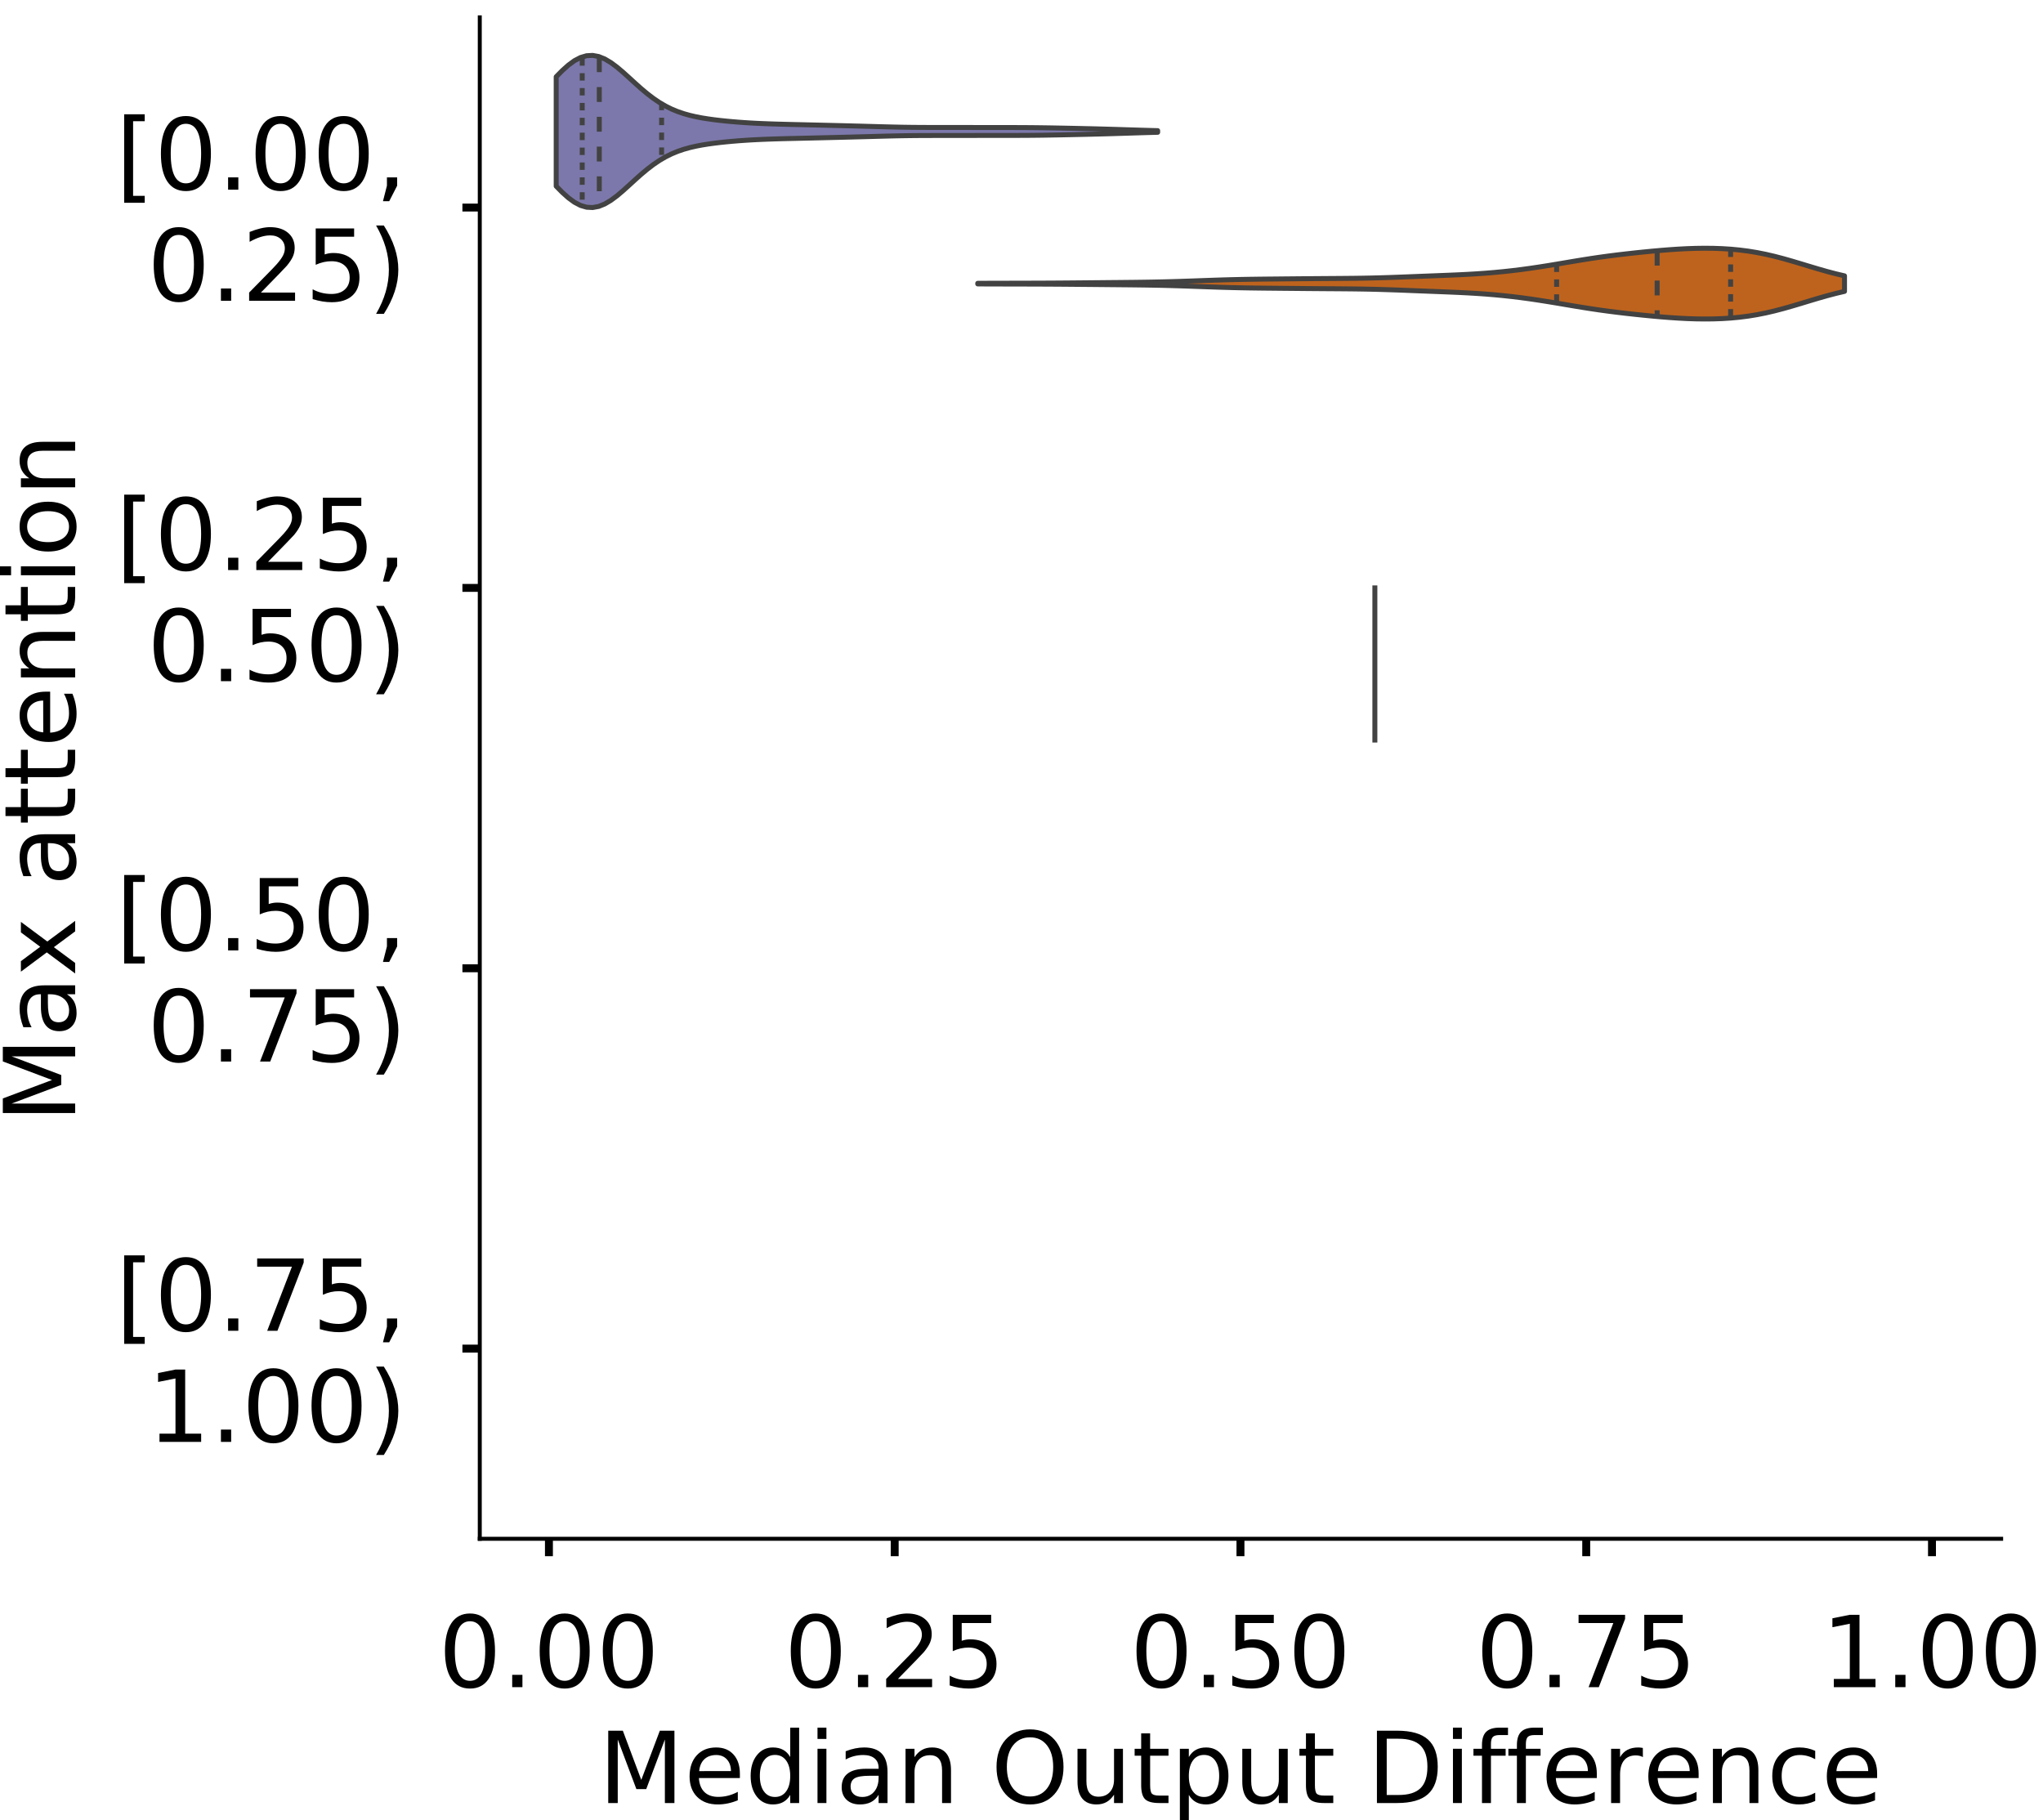 <?xml version="1.0" encoding="utf-8" standalone="no"?>
<!DOCTYPE svg PUBLIC "-//W3C//DTD SVG 1.1//EN"
  "http://www.w3.org/Graphics/SVG/1.1/DTD/svg11.dtd">
<!-- Created with matplotlib (https://matplotlib.org/) -->
<svg height="366.833pt" version="1.1" viewBox="0 0 411.77 366.833" width="411.77pt" xmlns="http://www.w3.org/2000/svg" xmlns:xlink="http://www.w3.org/1999/xlink">
 <defs>
  <style type="text/css">
*{stroke-linecap:butt;stroke-linejoin:round;}
  </style>
 </defs>
 <g id="figure_1">
  <g id="patch_1">
   <path d="M 0 366.833 
L 411.77 366.833 
L 411.77 -0 
L 0 -0 
z
" style="fill:#ffffff;"/>
  </g>
  <g id="axes_1">
   <g id="patch_2">
    <path d="M 96.7 310.133 
L 403.333 310.133 
L 403.333 3.5 
L 96.7 3.5 
z
" style="fill:#ffffff;"/>
   </g>
   <g id="PolyCollection_1">
    <defs>
     <path d="M 112.102 -329.309 
L 112.102 -351.363 
L 113.326 -352.607 
L 114.551 -353.704 
L 115.775 -354.597 
L 117 -355.241 
L 118.224 -355.602 
L 119.449 -355.668 
L 120.673 -355.441 
L 121.898 -354.945 
L 123.123 -354.219 
L 124.347 -353.31 
L 125.572 -352.276 
L 126.796 -351.172 
L 128.021 -350.051 
L 129.245 -348.96 
L 130.47 -347.935 
L 131.694 -347.001 
L 132.919 -346.173 
L 134.143 -345.457 
L 135.368 -344.85 
L 136.592 -344.344 
L 137.817 -343.926 
L 139.041 -343.583 
L 140.266 -343.301 
L 141.49 -343.067 
L 142.715 -342.871 
L 143.939 -342.702 
L 145.164 -342.556 
L 146.388 -342.428 
L 147.613 -342.314 
L 148.838 -342.213 
L 150.062 -342.125 
L 151.287 -342.048 
L 152.511 -341.982 
L 153.736 -341.926 
L 154.96 -341.879 
L 156.185 -341.838 
L 157.409 -341.803 
L 158.634 -341.771 
L 159.858 -341.741 
L 161.083 -341.713 
L 162.307 -341.684 
L 163.532 -341.656 
L 164.756 -341.627 
L 165.981 -341.597 
L 167.205 -341.568 
L 168.43 -341.538 
L 169.654 -341.508 
L 170.879 -341.477 
L 172.103 -341.445 
L 173.328 -341.413 
L 174.552 -341.379 
L 175.777 -341.345 
L 177.002 -341.311 
L 178.226 -341.278 
L 179.451 -341.248 
L 180.675 -341.22 
L 181.9 -341.196 
L 183.124 -341.177 
L 184.349 -341.163 
L 185.573 -341.154 
L 186.798 -341.149 
L 188.022 -341.146 
L 189.247 -341.146 
L 190.471 -341.146 
L 191.696 -341.146 
L 192.92 -341.145 
L 194.145 -341.143 
L 195.369 -341.14 
L 196.594 -341.137 
L 197.818 -341.134 
L 199.043 -341.132 
L 200.267 -341.131 
L 201.492 -341.131 
L 202.717 -341.131 
L 203.941 -341.129 
L 205.166 -341.127 
L 206.39 -341.122 
L 207.615 -341.113 
L 208.839 -341.102 
L 210.064 -341.086 
L 211.288 -341.068 
L 212.513 -341.046 
L 213.737 -341.023 
L 214.962 -340.999 
L 216.186 -340.973 
L 217.411 -340.947 
L 218.635 -340.919 
L 219.86 -340.891 
L 221.084 -340.861 
L 222.309 -340.828 
L 223.533 -340.794 
L 224.758 -340.758 
L 225.982 -340.72 
L 227.207 -340.682 
L 228.432 -340.643 
L 229.656 -340.606 
L 230.881 -340.57 
L 232.105 -340.536 
L 233.33 -340.505 
L 233.33 -340.167 
L 233.33 -340.167 
L 232.105 -340.136 
L 230.881 -340.102 
L 229.656 -340.066 
L 228.432 -340.028 
L 227.207 -339.99 
L 225.982 -339.951 
L 224.758 -339.914 
L 223.533 -339.877 
L 222.309 -339.843 
L 221.084 -339.811 
L 219.86 -339.781 
L 218.635 -339.752 
L 217.411 -339.725 
L 216.186 -339.699 
L 214.962 -339.673 
L 213.737 -339.648 
L 212.513 -339.625 
L 211.288 -339.604 
L 210.064 -339.585 
L 208.839 -339.57 
L 207.615 -339.558 
L 206.39 -339.55 
L 205.166 -339.545 
L 203.941 -339.542 
L 202.717 -339.541 
L 201.492 -339.541 
L 200.267 -339.54 
L 199.043 -339.539 
L 197.818 -339.537 
L 196.594 -339.535 
L 195.369 -339.532 
L 194.145 -339.529 
L 192.92 -339.527 
L 191.696 -339.526 
L 190.471 -339.526 
L 189.247 -339.526 
L 188.022 -339.525 
L 186.798 -339.523 
L 185.573 -339.518 
L 184.349 -339.508 
L 183.124 -339.494 
L 181.9 -339.476 
L 180.675 -339.452 
L 179.451 -339.424 
L 178.226 -339.393 
L 177.002 -339.36 
L 175.777 -339.326 
L 174.552 -339.292 
L 173.328 -339.259 
L 172.103 -339.227 
L 170.879 -339.195 
L 169.654 -339.164 
L 168.43 -339.134 
L 167.205 -339.104 
L 165.981 -339.074 
L 164.756 -339.045 
L 163.532 -339.016 
L 162.307 -338.987 
L 161.083 -338.959 
L 159.858 -338.93 
L 158.634 -338.901 
L 157.409 -338.869 
L 156.185 -338.834 
L 154.96 -338.793 
L 153.736 -338.746 
L 152.511 -338.69 
L 151.287 -338.624 
L 150.062 -338.547 
L 148.838 -338.459 
L 147.613 -338.358 
L 146.388 -338.244 
L 145.164 -338.115 
L 143.939 -337.969 
L 142.715 -337.801 
L 141.49 -337.604 
L 140.266 -337.37 
L 139.041 -337.088 
L 137.817 -336.745 
L 136.592 -336.328 
L 135.368 -335.821 
L 134.143 -335.214 
L 132.919 -334.498 
L 131.694 -333.671 
L 130.47 -332.737 
L 129.245 -331.712 
L 128.021 -330.621 
L 126.796 -329.5 
L 125.572 -328.396 
L 124.347 -327.361 
L 123.123 -326.453 
L 121.898 -325.726 
L 120.673 -325.231 
L 119.449 -325.004 
L 118.224 -325.069 
L 117 -325.431 
L 115.775 -326.074 
L 114.551 -326.968 
L 113.326 -328.065 
L 112.102 -329.309 
z
" id="m93fd1efd3f" style="stroke:#424242;"/>
    </defs>
    <g clip-path="url(#p89f26a9686)">
     <use style="fill:#7c78ab;stroke:#424242;" x="0" xlink:href="#m93fd1efd3f" y="366.833"/>
    </g>
   </g>
   <g id="PolyCollection_2">
    <defs>
     <path d="M 197.066 -309.608 
L 197.066 -309.737 
L 198.831 -309.744 
L 200.596 -309.749 
L 202.36 -309.754 
L 204.125 -309.757 
L 205.889 -309.761 
L 207.654 -309.766 
L 209.419 -309.772 
L 211.183 -309.78 
L 212.948 -309.79 
L 214.713 -309.803 
L 216.477 -309.818 
L 218.242 -309.834 
L 220.006 -309.85 
L 221.771 -309.866 
L 223.536 -309.883 
L 225.3 -309.899 
L 227.065 -309.916 
L 228.83 -309.935 
L 230.594 -309.958 
L 232.359 -309.987 
L 234.123 -310.023 
L 235.888 -310.067 
L 237.653 -310.119 
L 239.417 -310.177 
L 241.182 -310.24 
L 242.947 -310.304 
L 244.711 -310.366 
L 246.476 -310.423 
L 248.24 -310.472 
L 250.005 -310.512 
L 251.77 -310.544 
L 253.534 -310.569 
L 255.299 -310.589 
L 257.064 -310.606 
L 258.828 -310.623 
L 260.593 -310.64 
L 262.357 -310.657 
L 264.122 -310.673 
L 265.887 -310.687 
L 267.651 -310.7 
L 269.416 -310.712 
L 271.181 -310.726 
L 272.945 -310.744 
L 274.71 -310.769 
L 276.474 -310.804 
L 278.239 -310.849 
L 280.004 -310.904 
L 281.768 -310.966 
L 283.533 -311.034 
L 285.298 -311.104 
L 287.062 -311.174 
L 288.827 -311.242 
L 290.591 -311.311 
L 292.356 -311.382 
L 294.121 -311.459 
L 295.885 -311.548 
L 297.65 -311.652 
L 299.415 -311.775 
L 301.179 -311.92 
L 302.944 -312.088 
L 304.708 -312.279 
L 306.473 -312.494 
L 308.238 -312.732 
L 310.002 -312.992 
L 311.767 -313.269 
L 313.532 -313.559 
L 315.296 -313.857 
L 317.061 -314.155 
L 318.825 -314.445 
L 320.59 -314.723 
L 322.355 -314.984 
L 324.119 -315.226 
L 325.884 -315.45 
L 327.649 -315.659 
L 329.413 -315.854 
L 331.178 -316.037 
L 332.942 -316.209 
L 334.707 -316.367 
L 336.472 -316.507 
L 338.236 -316.626 
L 340.001 -316.718 
L 341.766 -316.779 
L 343.53 -316.803 
L 345.295 -316.787 
L 347.059 -316.726 
L 348.824 -316.615 
L 350.589 -316.448 
L 352.353 -316.223 
L 354.118 -315.935 
L 355.883 -315.584 
L 357.647 -315.175 
L 359.412 -314.714 
L 361.176 -314.213 
L 362.941 -313.686 
L 364.706 -313.151 
L 366.47 -312.624 
L 368.235 -312.121 
L 370 -311.655 
L 371.764 -311.238 
L 371.764 -308.107 
L 371.764 -308.107 
L 370 -307.69 
L 368.235 -307.224 
L 366.47 -306.721 
L 364.706 -306.194 
L 362.941 -305.659 
L 361.176 -305.132 
L 359.412 -304.631 
L 357.647 -304.17 
L 355.883 -303.761 
L 354.118 -303.41 
L 352.353 -303.122 
L 350.589 -302.897 
L 348.824 -302.73 
L 347.059 -302.619 
L 345.295 -302.558 
L 343.53 -302.542 
L 341.766 -302.566 
L 340.001 -302.627 
L 338.236 -302.719 
L 336.472 -302.838 
L 334.707 -302.978 
L 332.942 -303.136 
L 331.178 -303.308 
L 329.413 -303.491 
L 327.649 -303.686 
L 325.884 -303.895 
L 324.119 -304.119 
L 322.355 -304.361 
L 320.59 -304.622 
L 318.825 -304.9 
L 317.061 -305.19 
L 315.296 -305.488 
L 313.532 -305.786 
L 311.767 -306.076 
L 310.002 -306.353 
L 308.238 -306.613 
L 306.473 -306.851 
L 304.708 -307.066 
L 302.944 -307.257 
L 301.179 -307.425 
L 299.415 -307.57 
L 297.65 -307.693 
L 295.885 -307.797 
L 294.121 -307.886 
L 292.356 -307.963 
L 290.591 -308.034 
L 288.827 -308.103 
L 287.062 -308.171 
L 285.298 -308.241 
L 283.533 -308.311 
L 281.768 -308.379 
L 280.004 -308.441 
L 278.239 -308.496 
L 276.474 -308.541 
L 274.71 -308.576 
L 272.945 -308.601 
L 271.181 -308.619 
L 269.416 -308.633 
L 267.651 -308.645 
L 265.887 -308.658 
L 264.122 -308.672 
L 262.357 -308.688 
L 260.593 -308.705 
L 258.828 -308.722 
L 257.064 -308.739 
L 255.299 -308.756 
L 253.534 -308.776 
L 251.77 -308.801 
L 250.005 -308.833 
L 248.24 -308.873 
L 246.476 -308.922 
L 244.711 -308.979 
L 242.947 -309.041 
L 241.182 -309.105 
L 239.417 -309.168 
L 237.653 -309.226 
L 235.888 -309.278 
L 234.123 -309.322 
L 232.359 -309.358 
L 230.594 -309.387 
L 228.83 -309.41 
L 227.065 -309.429 
L 225.3 -309.446 
L 223.536 -309.462 
L 221.771 -309.479 
L 220.006 -309.495 
L 218.242 -309.511 
L 216.477 -309.527 
L 214.713 -309.542 
L 212.948 -309.555 
L 211.183 -309.565 
L 209.419 -309.573 
L 207.654 -309.579 
L 205.889 -309.584 
L 204.125 -309.588 
L 202.36 -309.591 
L 200.596 -309.596 
L 198.831 -309.601 
L 197.066 -309.608 
z
" id="m05f77f20bc" style="stroke:#424242;"/>
    </defs>
    <g clip-path="url(#p89f26a9686)">
     <use style="fill:#be631d;stroke:#424242;" x="0" xlink:href="#m05f77f20bc" y="366.833"/>
    </g>
   </g>
   <g id="patch_3">
    <path clip-path="url(#p89f26a9686)" d="M 110.638 41.829 
L 110.638 41.829 
L 110.638 41.829 
L 110.638 41.829 
z
" style="fill:#7c78ab;stroke:#424242;stroke-linejoin:miter;stroke-width:0.5;"/>
   </g>
   <g id="patch_4">
    <path clip-path="url(#p89f26a9686)" d="M 110.638 41.829 
L 110.638 41.829 
L 110.638 41.829 
L 110.638 41.829 
z
" style="fill:#be631d;stroke:#424242;stroke-linejoin:miter;stroke-width:0.5;"/>
   </g>
   <g id="matplotlib.axis_1">
    <g id="xtick_1">
     <g id="line2d_1">
      <defs>
       <path d="M 0 0 
L 0 3.5 
" id="m49abddb415" style="stroke:#000000;stroke-width:1.6;"/>
      </defs>
      <g>
       <use style="stroke:#000000;stroke-width:1.6;" x="110.638" xlink:href="#m49abddb415" y="310.133"/>
      </g>
     </g>
     <g id="text_1">
      <!-- 0.00 -->
      <defs>
       <path d="M 31.781 66.406 
Q 24.172 66.406 20.328 58.906 
Q 16.5 51.422 16.5 36.375 
Q 16.5 21.391 20.328 13.891 
Q 24.172 6.391 31.781 6.391 
Q 39.453 6.391 43.281 13.891 
Q 47.125 21.391 47.125 36.375 
Q 47.125 51.422 43.281 58.906 
Q 39.453 66.406 31.781 66.406 
z
M 31.781 74.219 
Q 44.047 74.219 50.516 64.516 
Q 56.984 54.828 56.984 36.375 
Q 56.984 17.969 50.516 8.266 
Q 44.047 -1.422 31.781 -1.422 
Q 19.531 -1.422 13.062 8.266 
Q 6.594 17.969 6.594 36.375 
Q 6.594 54.828 13.062 64.516 
Q 19.531 74.219 31.781 74.219 
z
" id="DejaVuSans-48"/>
       <path d="M 10.688 12.406 
L 21 12.406 
L 21 0 
L 10.688 0 
z
" id="DejaVuSans-46"/>
      </defs>
      <g transform="translate(88.372 340.03)scale(0.2 -0.2)">
       <use xlink:href="#DejaVuSans-48"/>
       <use x="63.623" xlink:href="#DejaVuSans-46"/>
       <use x="95.41" xlink:href="#DejaVuSans-48"/>
       <use x="159.033" xlink:href="#DejaVuSans-48"/>
      </g>
     </g>
    </g>
    <g id="xtick_2">
     <g id="line2d_2">
      <g>
       <use style="stroke:#000000;stroke-width:1.6;" x="180.327" xlink:href="#m49abddb415" y="310.133"/>
      </g>
     </g>
     <g id="text_2">
      <!-- 0.25 -->
      <defs>
       <path d="M 19.188 8.297 
L 53.609 8.297 
L 53.609 0 
L 7.328 0 
L 7.328 8.297 
Q 12.938 14.109 22.625 23.891 
Q 32.328 33.688 34.812 36.531 
Q 39.547 41.844 41.422 45.531 
Q 43.312 49.219 43.312 52.781 
Q 43.312 58.594 39.234 62.25 
Q 35.156 65.922 28.609 65.922 
Q 23.969 65.922 18.812 64.312 
Q 13.672 62.703 7.812 59.422 
L 7.812 69.391 
Q 13.766 71.781 18.938 73 
Q 24.125 74.219 28.422 74.219 
Q 39.75 74.219 46.484 68.547 
Q 53.219 62.891 53.219 53.422 
Q 53.219 48.922 51.531 44.891 
Q 49.859 40.875 45.406 35.406 
Q 44.188 33.984 37.641 27.219 
Q 31.109 20.453 19.188 8.297 
z
" id="DejaVuSans-50"/>
       <path d="M 10.797 72.906 
L 49.516 72.906 
L 49.516 64.594 
L 19.828 64.594 
L 19.828 46.734 
Q 21.969 47.469 24.109 47.828 
Q 26.266 48.188 28.422 48.188 
Q 40.625 48.188 47.75 41.5 
Q 54.891 34.812 54.891 23.391 
Q 54.891 11.625 47.562 5.094 
Q 40.234 -1.422 26.906 -1.422 
Q 22.312 -1.422 17.547 -0.641 
Q 12.797 0.141 7.719 1.703 
L 7.719 11.625 
Q 12.109 9.234 16.797 8.062 
Q 21.484 6.891 26.703 6.891 
Q 35.156 6.891 40.078 11.328 
Q 45.016 15.766 45.016 23.391 
Q 45.016 31 40.078 35.438 
Q 35.156 39.891 26.703 39.891 
Q 22.75 39.891 18.812 39.016 
Q 14.891 38.141 10.797 36.281 
z
" id="DejaVuSans-53"/>
      </defs>
      <g transform="translate(158.062 340.03)scale(0.2 -0.2)">
       <use xlink:href="#DejaVuSans-48"/>
       <use x="63.623" xlink:href="#DejaVuSans-46"/>
       <use x="95.41" xlink:href="#DejaVuSans-50"/>
       <use x="159.033" xlink:href="#DejaVuSans-53"/>
      </g>
     </g>
    </g>
    <g id="xtick_3">
     <g id="line2d_3">
      <g>
       <use style="stroke:#000000;stroke-width:1.6;" x="250.017" xlink:href="#m49abddb415" y="310.133"/>
      </g>
     </g>
     <g id="text_3">
      <!-- 0.50 -->
      <g transform="translate(227.751 340.03)scale(0.2 -0.2)">
       <use xlink:href="#DejaVuSans-48"/>
       <use x="63.623" xlink:href="#DejaVuSans-46"/>
       <use x="95.41" xlink:href="#DejaVuSans-53"/>
       <use x="159.033" xlink:href="#DejaVuSans-48"/>
      </g>
     </g>
    </g>
    <g id="xtick_4">
     <g id="line2d_4">
      <g>
       <use style="stroke:#000000;stroke-width:1.6;" x="319.706" xlink:href="#m49abddb415" y="310.133"/>
      </g>
     </g>
     <g id="text_4">
      <!-- 0.75 -->
      <defs>
       <path d="M 8.203 72.906 
L 55.078 72.906 
L 55.078 68.703 
L 28.609 0 
L 18.312 0 
L 43.219 64.594 
L 8.203 64.594 
z
" id="DejaVuSans-55"/>
      </defs>
      <g transform="translate(297.44 340.03)scale(0.2 -0.2)">
       <use xlink:href="#DejaVuSans-48"/>
       <use x="63.623" xlink:href="#DejaVuSans-46"/>
       <use x="95.41" xlink:href="#DejaVuSans-55"/>
       <use x="159.033" xlink:href="#DejaVuSans-53"/>
      </g>
     </g>
    </g>
    <g id="xtick_5">
     <g id="line2d_5">
      <g>
       <use style="stroke:#000000;stroke-width:1.6;" x="389.395" xlink:href="#m49abddb415" y="310.133"/>
      </g>
     </g>
     <g id="text_5">
      <!-- 1.00 -->
      <defs>
       <path d="M 12.406 8.297 
L 28.516 8.297 
L 28.516 63.922 
L 10.984 60.406 
L 10.984 69.391 
L 28.422 72.906 
L 38.281 72.906 
L 38.281 8.297 
L 54.391 8.297 
L 54.391 0 
L 12.406 0 
z
" id="DejaVuSans-49"/>
      </defs>
      <g transform="translate(367.13 340.03)scale(0.2 -0.2)">
       <use xlink:href="#DejaVuSans-49"/>
       <use x="63.623" xlink:href="#DejaVuSans-46"/>
       <use x="95.41" xlink:href="#DejaVuSans-48"/>
       <use x="159.033" xlink:href="#DejaVuSans-48"/>
      </g>
     </g>
    </g>
    <g id="text_6">
     <!-- Median Output Difference -->
     <defs>
      <path d="M 9.812 72.906 
L 24.516 72.906 
L 43.109 23.297 
L 61.812 72.906 
L 76.516 72.906 
L 76.516 0 
L 66.891 0 
L 66.891 64.016 
L 48.094 14.016 
L 38.188 14.016 
L 19.391 64.016 
L 19.391 0 
L 9.812 0 
z
" id="DejaVuSans-77"/>
      <path d="M 56.203 29.594 
L 56.203 25.203 
L 14.891 25.203 
Q 15.484 15.922 20.484 11.062 
Q 25.484 6.203 34.422 6.203 
Q 39.594 6.203 44.453 7.469 
Q 49.312 8.734 54.109 11.281 
L 54.109 2.781 
Q 49.266 0.734 44.188 -0.344 
Q 39.109 -1.422 33.891 -1.422 
Q 20.797 -1.422 13.156 6.188 
Q 5.516 13.812 5.516 26.812 
Q 5.516 40.234 12.766 48.109 
Q 20.016 56 32.328 56 
Q 43.359 56 49.781 48.891 
Q 56.203 41.797 56.203 29.594 
z
M 47.219 32.234 
Q 47.125 39.594 43.094 43.984 
Q 39.062 48.391 32.422 48.391 
Q 24.906 48.391 20.391 44.141 
Q 15.875 39.891 15.188 32.172 
z
" id="DejaVuSans-101"/>
      <path d="M 45.406 46.391 
L 45.406 75.984 
L 54.391 75.984 
L 54.391 0 
L 45.406 0 
L 45.406 8.203 
Q 42.578 3.328 38.25 0.953 
Q 33.938 -1.422 27.875 -1.422 
Q 17.969 -1.422 11.734 6.484 
Q 5.516 14.406 5.516 27.297 
Q 5.516 40.188 11.734 48.094 
Q 17.969 56 27.875 56 
Q 33.938 56 38.25 53.625 
Q 42.578 51.266 45.406 46.391 
z
M 14.797 27.297 
Q 14.797 17.391 18.875 11.75 
Q 22.953 6.109 30.078 6.109 
Q 37.203 6.109 41.297 11.75 
Q 45.406 17.391 45.406 27.297 
Q 45.406 37.203 41.297 42.844 
Q 37.203 48.484 30.078 48.484 
Q 22.953 48.484 18.875 42.844 
Q 14.797 37.203 14.797 27.297 
z
" id="DejaVuSans-100"/>
      <path d="M 9.422 54.688 
L 18.406 54.688 
L 18.406 0 
L 9.422 0 
z
M 9.422 75.984 
L 18.406 75.984 
L 18.406 64.594 
L 9.422 64.594 
z
" id="DejaVuSans-105"/>
      <path d="M 34.281 27.484 
Q 23.391 27.484 19.188 25 
Q 14.984 22.516 14.984 16.5 
Q 14.984 11.719 18.141 8.906 
Q 21.297 6.109 26.703 6.109 
Q 34.188 6.109 38.703 11.406 
Q 43.219 16.703 43.219 25.484 
L 43.219 27.484 
z
M 52.203 31.203 
L 52.203 0 
L 43.219 0 
L 43.219 8.297 
Q 40.141 3.328 35.547 0.953 
Q 30.953 -1.422 24.312 -1.422 
Q 15.922 -1.422 10.953 3.297 
Q 6 8.016 6 15.922 
Q 6 25.141 12.172 29.828 
Q 18.359 34.516 30.609 34.516 
L 43.219 34.516 
L 43.219 35.406 
Q 43.219 41.609 39.141 45 
Q 35.062 48.391 27.688 48.391 
Q 23 48.391 18.547 47.266 
Q 14.109 46.141 10.016 43.891 
L 10.016 52.203 
Q 14.938 54.109 19.578 55.047 
Q 24.219 56 28.609 56 
Q 40.484 56 46.344 49.844 
Q 52.203 43.703 52.203 31.203 
z
" id="DejaVuSans-97"/>
      <path d="M 54.891 33.016 
L 54.891 0 
L 45.906 0 
L 45.906 32.719 
Q 45.906 40.484 42.875 44.328 
Q 39.844 48.188 33.797 48.188 
Q 26.516 48.188 22.312 43.547 
Q 18.109 38.922 18.109 30.906 
L 18.109 0 
L 9.078 0 
L 9.078 54.688 
L 18.109 54.688 
L 18.109 46.188 
Q 21.344 51.125 25.703 53.562 
Q 30.078 56 35.797 56 
Q 45.219 56 50.047 50.172 
Q 54.891 44.344 54.891 33.016 
z
" id="DejaVuSans-110"/>
      <path id="DejaVuSans-32"/>
      <path d="M 39.406 66.219 
Q 28.656 66.219 22.328 58.203 
Q 16.016 50.203 16.016 36.375 
Q 16.016 22.609 22.328 14.594 
Q 28.656 6.594 39.406 6.594 
Q 50.141 6.594 56.422 14.594 
Q 62.703 22.609 62.703 36.375 
Q 62.703 50.203 56.422 58.203 
Q 50.141 66.219 39.406 66.219 
z
M 39.406 74.219 
Q 54.734 74.219 63.906 63.938 
Q 73.094 53.656 73.094 36.375 
Q 73.094 19.141 63.906 8.859 
Q 54.734 -1.422 39.406 -1.422 
Q 24.031 -1.422 14.812 8.828 
Q 5.609 19.094 5.609 36.375 
Q 5.609 53.656 14.812 63.938 
Q 24.031 74.219 39.406 74.219 
z
" id="DejaVuSans-79"/>
      <path d="M 8.5 21.578 
L 8.5 54.688 
L 17.484 54.688 
L 17.484 21.922 
Q 17.484 14.156 20.5 10.266 
Q 23.531 6.391 29.594 6.391 
Q 36.859 6.391 41.078 11.031 
Q 45.312 15.672 45.312 23.688 
L 45.312 54.688 
L 54.297 54.688 
L 54.297 0 
L 45.312 0 
L 45.312 8.406 
Q 42.047 3.422 37.719 1 
Q 33.406 -1.422 27.688 -1.422 
Q 18.266 -1.422 13.375 4.438 
Q 8.5 10.297 8.5 21.578 
z
M 31.109 56 
z
" id="DejaVuSans-117"/>
      <path d="M 18.312 70.219 
L 18.312 54.688 
L 36.812 54.688 
L 36.812 47.703 
L 18.312 47.703 
L 18.312 18.016 
Q 18.312 11.328 20.141 9.422 
Q 21.969 7.516 27.594 7.516 
L 36.812 7.516 
L 36.812 0 
L 27.594 0 
Q 17.188 0 13.234 3.875 
Q 9.281 7.766 9.281 18.016 
L 9.281 47.703 
L 2.688 47.703 
L 2.688 54.688 
L 9.281 54.688 
L 9.281 70.219 
z
" id="DejaVuSans-116"/>
      <path d="M 18.109 8.203 
L 18.109 -20.797 
L 9.078 -20.797 
L 9.078 54.688 
L 18.109 54.688 
L 18.109 46.391 
Q 20.953 51.266 25.266 53.625 
Q 29.594 56 35.594 56 
Q 45.562 56 51.781 48.094 
Q 58.016 40.188 58.016 27.297 
Q 58.016 14.406 51.781 6.484 
Q 45.562 -1.422 35.594 -1.422 
Q 29.594 -1.422 25.266 0.953 
Q 20.953 3.328 18.109 8.203 
z
M 48.688 27.297 
Q 48.688 37.203 44.609 42.844 
Q 40.531 48.484 33.406 48.484 
Q 26.266 48.484 22.188 42.844 
Q 18.109 37.203 18.109 27.297 
Q 18.109 17.391 22.188 11.75 
Q 26.266 6.109 33.406 6.109 
Q 40.531 6.109 44.609 11.75 
Q 48.688 17.391 48.688 27.297 
z
" id="DejaVuSans-112"/>
      <path d="M 19.672 64.797 
L 19.672 8.109 
L 31.594 8.109 
Q 46.688 8.109 53.688 14.938 
Q 60.688 21.781 60.688 36.531 
Q 60.688 51.172 53.688 57.984 
Q 46.688 64.797 31.594 64.797 
z
M 9.812 72.906 
L 30.078 72.906 
Q 51.266 72.906 61.172 64.094 
Q 71.094 55.281 71.094 36.531 
Q 71.094 17.672 61.125 8.828 
Q 51.172 0 30.078 0 
L 9.812 0 
z
" id="DejaVuSans-68"/>
      <path d="M 37.109 75.984 
L 37.109 68.5 
L 28.516 68.5 
Q 23.688 68.5 21.797 66.547 
Q 19.922 64.594 19.922 59.516 
L 19.922 54.688 
L 34.719 54.688 
L 34.719 47.703 
L 19.922 47.703 
L 19.922 0 
L 10.891 0 
L 10.891 47.703 
L 2.297 47.703 
L 2.297 54.688 
L 10.891 54.688 
L 10.891 58.5 
Q 10.891 67.625 15.141 71.797 
Q 19.391 75.984 28.609 75.984 
z
" id="DejaVuSans-102"/>
      <path d="M 41.109 46.297 
Q 39.594 47.172 37.812 47.578 
Q 36.031 48 33.891 48 
Q 26.266 48 22.188 43.047 
Q 18.109 38.094 18.109 28.812 
L 18.109 0 
L 9.078 0 
L 9.078 54.688 
L 18.109 54.688 
L 18.109 46.188 
Q 20.953 51.172 25.484 53.578 
Q 30.031 56 36.531 56 
Q 37.453 56 38.578 55.875 
Q 39.703 55.766 41.062 55.516 
z
" id="DejaVuSans-114"/>
      <path d="M 48.781 52.594 
L 48.781 44.188 
Q 44.969 46.297 41.141 47.344 
Q 37.312 48.391 33.406 48.391 
Q 24.656 48.391 19.812 42.844 
Q 14.984 37.312 14.984 27.297 
Q 14.984 17.281 19.812 11.734 
Q 24.656 6.203 33.406 6.203 
Q 37.312 6.203 41.141 7.25 
Q 44.969 8.297 48.781 10.406 
L 48.781 2.094 
Q 45.016 0.344 40.984 -0.531 
Q 36.969 -1.422 32.422 -1.422 
Q 20.062 -1.422 12.781 6.344 
Q 5.516 14.109 5.516 27.297 
Q 5.516 40.672 12.859 48.328 
Q 20.219 56 33.016 56 
Q 37.156 56 41.109 55.141 
Q 45.062 54.297 48.781 52.594 
z
" id="DejaVuSans-99"/>
     </defs>
     <g transform="translate(120.629 363.386)scale(0.2 -0.2)">
      <use xlink:href="#DejaVuSans-77"/>
      <use x="86.279" xlink:href="#DejaVuSans-101"/>
      <use x="147.803" xlink:href="#DejaVuSans-100"/>
      <use x="211.279" xlink:href="#DejaVuSans-105"/>
      <use x="239.062" xlink:href="#DejaVuSans-97"/>
      <use x="300.342" xlink:href="#DejaVuSans-110"/>
      <use x="363.721" xlink:href="#DejaVuSans-32"/>
      <use x="395.508" xlink:href="#DejaVuSans-79"/>
      <use x="474.219" xlink:href="#DejaVuSans-117"/>
      <use x="537.598" xlink:href="#DejaVuSans-116"/>
      <use x="576.807" xlink:href="#DejaVuSans-112"/>
      <use x="640.283" xlink:href="#DejaVuSans-117"/>
      <use x="703.662" xlink:href="#DejaVuSans-116"/>
      <use x="742.871" xlink:href="#DejaVuSans-32"/>
      <use x="774.658" xlink:href="#DejaVuSans-68"/>
      <use x="851.66" xlink:href="#DejaVuSans-105"/>
      <use x="879.443" xlink:href="#DejaVuSans-102"/>
      <use x="914.648" xlink:href="#DejaVuSans-102"/>
      <use x="949.854" xlink:href="#DejaVuSans-101"/>
      <use x="1011.377" xlink:href="#DejaVuSans-114"/>
      <use x="1052.459" xlink:href="#DejaVuSans-101"/>
      <use x="1113.982" xlink:href="#DejaVuSans-110"/>
      <use x="1177.361" xlink:href="#DejaVuSans-99"/>
      <use x="1232.342" xlink:href="#DejaVuSans-101"/>
     </g>
    </g>
   </g>
   <g id="matplotlib.axis_2">
    <g id="ytick_1">
     <g id="line2d_6">
      <defs>
       <path d="M 0 0 
L -3.5 0 
" id="m69cebdd5a5" style="stroke:#000000;stroke-width:1.6;"/>
      </defs>
      <g>
       <use style="stroke:#000000;stroke-width:1.6;" x="96.7" xlink:href="#m69cebdd5a5" y="41.829"/>
      </g>
     </g>
     <g id="text_7">
      <!-- [0.00, -->
      <defs>
       <path d="M 8.594 75.984 
L 29.297 75.984 
L 29.297 69 
L 17.578 69 
L 17.578 -6.203 
L 29.297 -6.203 
L 29.297 -13.188 
L 8.594 -13.188 
z
" id="DejaVuSans-91"/>
       <path d="M 11.719 12.406 
L 22.016 12.406 
L 22.016 4 
L 14.016 -11.625 
L 7.719 -11.625 
L 11.719 4 
z
" id="DejaVuSans-44"/>
      </defs>
      <g transform="translate(23.309 38.23)scale(0.2 -0.2)">
       <use xlink:href="#DejaVuSans-91"/>
       <use x="39.014" xlink:href="#DejaVuSans-48"/>
       <use x="102.637" xlink:href="#DejaVuSans-46"/>
       <use x="134.424" xlink:href="#DejaVuSans-48"/>
       <use x="198.047" xlink:href="#DejaVuSans-48"/>
       <use x="261.67" xlink:href="#DejaVuSans-44"/>
      </g>
      <!-- 0.25) -->
      <defs>
       <path d="M 8.016 75.875 
L 15.828 75.875 
Q 23.141 64.359 26.781 53.312 
Q 30.422 42.281 30.422 31.391 
Q 30.422 20.453 26.781 9.375 
Q 23.141 -1.703 15.828 -13.188 
L 8.016 -13.188 
Q 14.5 -2 17.703 9.062 
Q 20.906 20.125 20.906 31.391 
Q 20.906 42.672 17.703 53.656 
Q 14.5 64.656 8.016 75.875 
z
" id="DejaVuSans-41"/>
      </defs>
      <g transform="translate(29.666 60.625)scale(0.2 -0.2)">
       <use xlink:href="#DejaVuSans-48"/>
       <use x="63.623" xlink:href="#DejaVuSans-46"/>
       <use x="95.41" xlink:href="#DejaVuSans-50"/>
       <use x="159.033" xlink:href="#DejaVuSans-53"/>
       <use x="222.656" xlink:href="#DejaVuSans-41"/>
      </g>
     </g>
    </g>
    <g id="ytick_2">
     <g id="line2d_7">
      <g>
       <use style="stroke:#000000;stroke-width:1.6;" x="96.7" xlink:href="#m69cebdd5a5" y="118.487"/>
      </g>
     </g>
     <g id="text_8">
      <!-- [0.25, -->
      <g transform="translate(23.309 114.888)scale(0.2 -0.2)">
       <use xlink:href="#DejaVuSans-91"/>
       <use x="39.014" xlink:href="#DejaVuSans-48"/>
       <use x="102.637" xlink:href="#DejaVuSans-46"/>
       <use x="134.424" xlink:href="#DejaVuSans-50"/>
       <use x="198.047" xlink:href="#DejaVuSans-53"/>
       <use x="261.67" xlink:href="#DejaVuSans-44"/>
      </g>
      <!-- 0.50) -->
      <g transform="translate(29.666 137.284)scale(0.2 -0.2)">
       <use xlink:href="#DejaVuSans-48"/>
       <use x="63.623" xlink:href="#DejaVuSans-46"/>
       <use x="95.41" xlink:href="#DejaVuSans-53"/>
       <use x="159.033" xlink:href="#DejaVuSans-48"/>
       <use x="222.656" xlink:href="#DejaVuSans-41"/>
      </g>
     </g>
    </g>
    <g id="ytick_3">
     <g id="line2d_8">
      <g>
       <use style="stroke:#000000;stroke-width:1.6;" x="96.7" xlink:href="#m69cebdd5a5" y="195.146"/>
      </g>
     </g>
     <g id="text_9">
      <!-- [0.50, -->
      <g transform="translate(23.309 191.546)scale(0.2 -0.2)">
       <use xlink:href="#DejaVuSans-91"/>
       <use x="39.014" xlink:href="#DejaVuSans-48"/>
       <use x="102.637" xlink:href="#DejaVuSans-46"/>
       <use x="134.424" xlink:href="#DejaVuSans-53"/>
       <use x="198.047" xlink:href="#DejaVuSans-48"/>
       <use x="261.67" xlink:href="#DejaVuSans-44"/>
      </g>
      <!-- 0.75) -->
      <g transform="translate(29.666 213.942)scale(0.2 -0.2)">
       <use xlink:href="#DejaVuSans-48"/>
       <use x="63.623" xlink:href="#DejaVuSans-46"/>
       <use x="95.41" xlink:href="#DejaVuSans-55"/>
       <use x="159.033" xlink:href="#DejaVuSans-53"/>
       <use x="222.656" xlink:href="#DejaVuSans-41"/>
      </g>
     </g>
    </g>
    <g id="ytick_4">
     <g id="line2d_9">
      <g>
       <use style="stroke:#000000;stroke-width:1.6;" x="96.7" xlink:href="#m69cebdd5a5" y="271.804"/>
      </g>
     </g>
     <g id="text_10">
      <!-- [0.75, -->
      <g transform="translate(23.309 268.205)scale(0.2 -0.2)">
       <use xlink:href="#DejaVuSans-91"/>
       <use x="39.014" xlink:href="#DejaVuSans-48"/>
       <use x="102.637" xlink:href="#DejaVuSans-46"/>
       <use x="134.424" xlink:href="#DejaVuSans-55"/>
       <use x="198.047" xlink:href="#DejaVuSans-53"/>
       <use x="261.67" xlink:href="#DejaVuSans-44"/>
      </g>
      <!-- 1.00) -->
      <g transform="translate(29.666 290.6)scale(0.2 -0.2)">
       <use xlink:href="#DejaVuSans-49"/>
       <use x="63.623" xlink:href="#DejaVuSans-46"/>
       <use x="95.41" xlink:href="#DejaVuSans-48"/>
       <use x="159.033" xlink:href="#DejaVuSans-48"/>
       <use x="222.656" xlink:href="#DejaVuSans-41"/>
      </g>
     </g>
    </g>
    <g id="text_11">
     <!-- Max attention -->
     <defs>
      <path d="M 54.891 54.688 
L 35.109 28.078 
L 55.906 0 
L 45.312 0 
L 29.391 21.484 
L 13.484 0 
L 2.875 0 
L 24.125 28.609 
L 4.688 54.688 
L 15.281 54.688 
L 29.781 35.203 
L 44.281 54.688 
z
" id="DejaVuSans-120"/>
      <path d="M 30.609 48.391 
Q 23.391 48.391 19.188 42.75 
Q 14.984 37.109 14.984 27.297 
Q 14.984 17.484 19.156 11.844 
Q 23.344 6.203 30.609 6.203 
Q 37.797 6.203 41.984 11.859 
Q 46.188 17.531 46.188 27.297 
Q 46.188 37.016 41.984 42.703 
Q 37.797 48.391 30.609 48.391 
z
M 30.609 56 
Q 42.328 56 49.016 48.375 
Q 55.719 40.766 55.719 27.297 
Q 55.719 13.875 49.016 6.219 
Q 42.328 -1.422 30.609 -1.422 
Q 18.844 -1.422 12.172 6.219 
Q 5.516 13.875 5.516 27.297 
Q 5.516 40.766 12.172 48.375 
Q 18.844 56 30.609 56 
z
" id="DejaVuSans-111"/>
     </defs>
     <g transform="translate(15.15 226.284)rotate(-90)scale(0.2 -0.2)">
      <use xlink:href="#DejaVuSans-77"/>
      <use x="86.279" xlink:href="#DejaVuSans-97"/>
      <use x="147.559" xlink:href="#DejaVuSans-120"/>
      <use x="206.738" xlink:href="#DejaVuSans-32"/>
      <use x="238.525" xlink:href="#DejaVuSans-97"/>
      <use x="299.805" xlink:href="#DejaVuSans-116"/>
      <use x="339.014" xlink:href="#DejaVuSans-116"/>
      <use x="378.223" xlink:href="#DejaVuSans-101"/>
      <use x="439.746" xlink:href="#DejaVuSans-110"/>
      <use x="503.125" xlink:href="#DejaVuSans-116"/>
      <use x="542.334" xlink:href="#DejaVuSans-105"/>
      <use x="570.117" xlink:href="#DejaVuSans-111"/>
      <use x="631.299" xlink:href="#DejaVuSans-110"/>
     </g>
    </g>
   </g>
   <g id="line2d_10">
    <path clip-path="url(#p89f26a9686)" d="M 117.346 11.741 
L 117.346 41.254 
" style="fill:none;stroke:#424242;stroke-dasharray:1.5,1.5;stroke-dashoffset:0;"/>
   </g>
   <g id="line2d_11">
    <path clip-path="url(#p89f26a9686)" d="M 120.787 11.543 
L 120.787 41.452 
" style="fill:none;stroke:#424242;stroke-dasharray:3,3;stroke-dashoffset:0;"/>
   </g>
   <g id="line2d_12">
    <path clip-path="url(#p89f26a9686)" d="M 133.345 20.718 
L 133.345 32.277 
" style="fill:none;stroke:#424242;stroke-dasharray:1.5,1.5;stroke-dashoffset:0;"/>
   </g>
   <g id="line2d_13">
    <path clip-path="url(#p89f26a9686)" d="M 313.738 53.313 
L 313.738 61.009 
" style="fill:none;stroke:#424242;stroke-dasharray:1.5,1.5;stroke-dashoffset:0;"/>
   </g>
   <g id="line2d_14">
    <path clip-path="url(#p89f26a9686)" d="M 334 50.534 
L 334 63.788 
" style="fill:none;stroke:#424242;stroke-dasharray:3,3;stroke-dashoffset:0;"/>
   </g>
   <g id="line2d_15">
    <path clip-path="url(#p89f26a9686)" d="M 348.81 50.288 
L 348.81 64.034 
" style="fill:none;stroke:#424242;stroke-dasharray:1.5,1.5;stroke-dashoffset:0;"/>
   </g>
   <g id="line2d_16">
    <path clip-path="url(#p89f26a9686)" d="M 277.107 118.487 
L 277.107 149.151 
" style="fill:none;stroke:#424242;stroke-linecap:square;"/>
   </g>
   <g id="patch_5">
    <path d="M 96.7 310.133 
L 96.7 3.5 
" style="fill:none;stroke:#000000;stroke-linecap:square;stroke-linejoin:miter;stroke-width:0.8;"/>
   </g>
   <g id="patch_6">
    <path d="M 96.7 310.133 
L 403.333 310.133 
" style="fill:none;stroke:#000000;stroke-linecap:square;stroke-linejoin:miter;stroke-width:0.8;"/>
   </g>
  </g>
 </g>
 <defs>
  <clipPath id="p89f26a9686">
   <rect height="306.633" width="306.633" x="96.7" y="3.5"/>
  </clipPath>
 </defs>
</svg>
